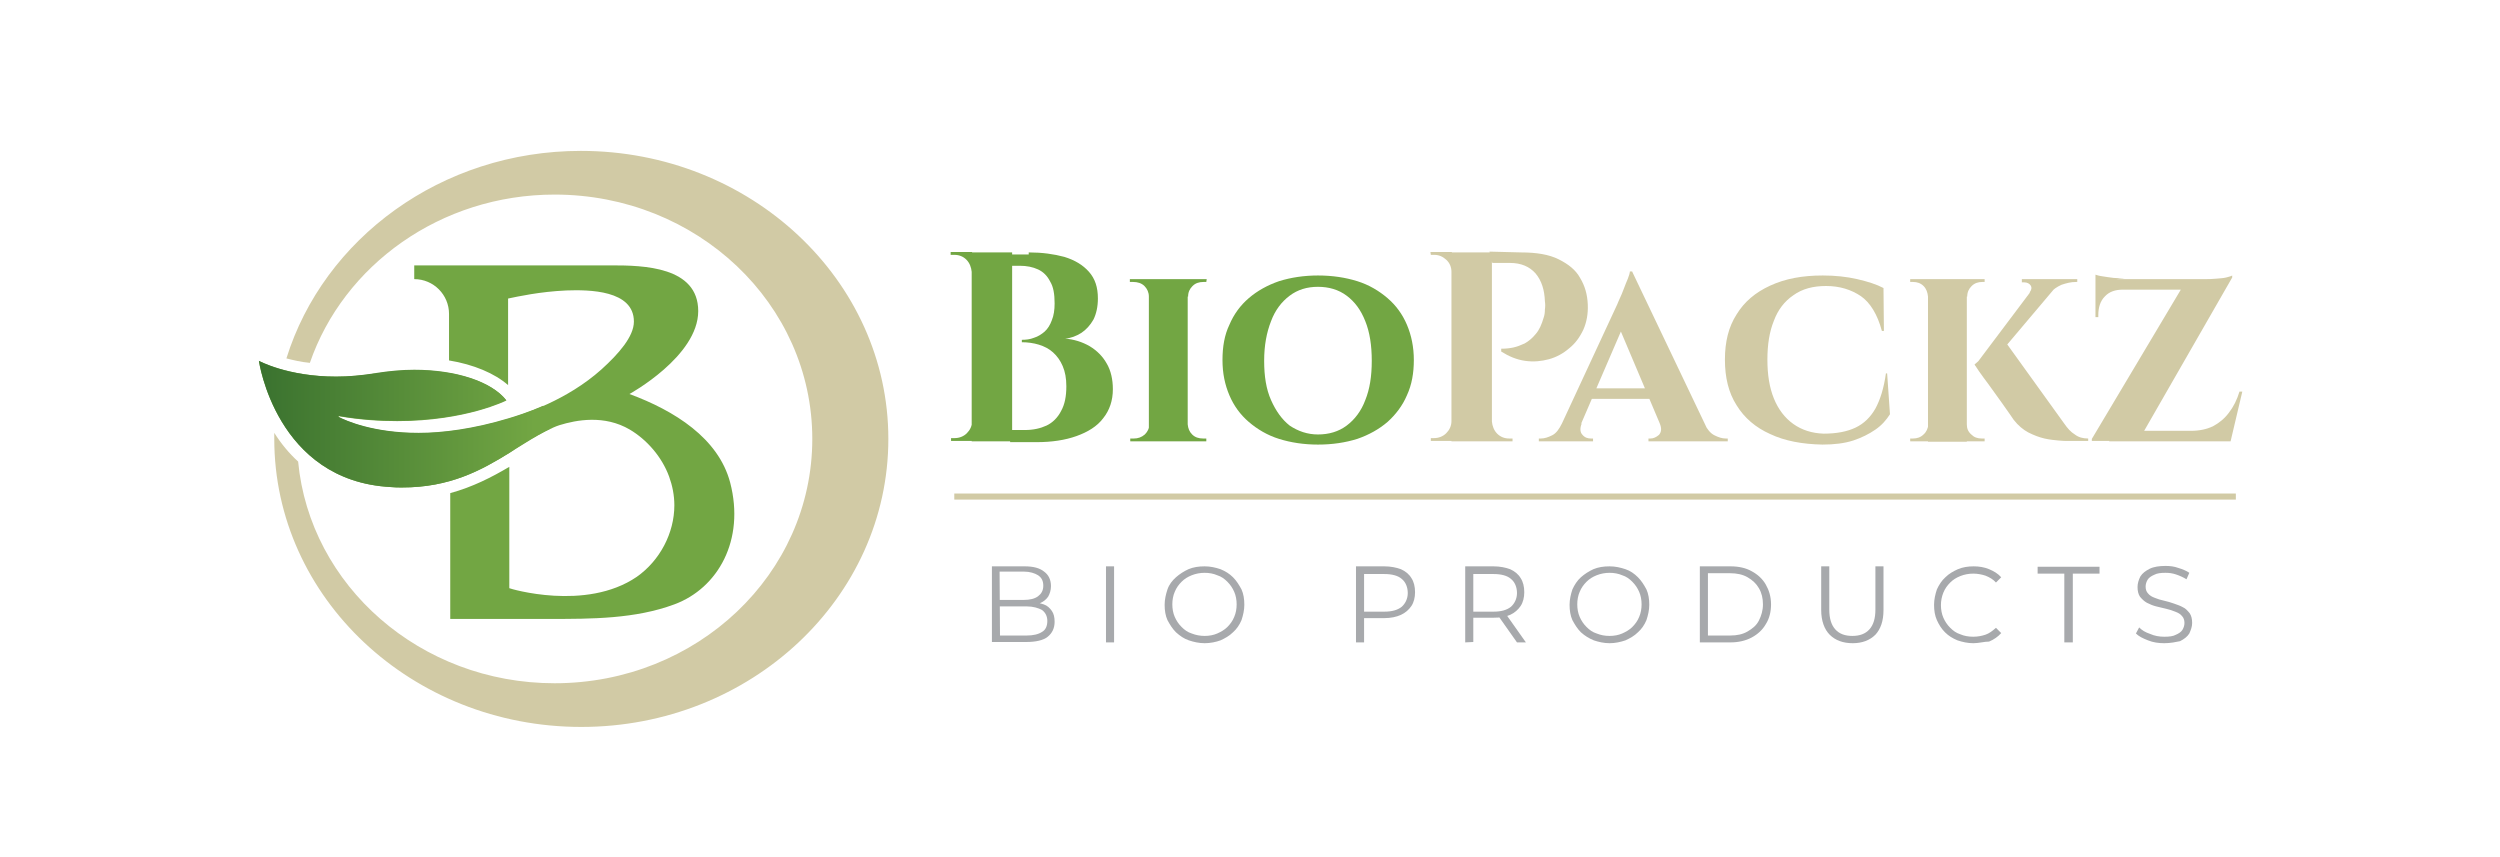 <?xml version="1.0" encoding="utf-8"?>
<!-- Generator: Adobe Illustrator 27.1.0, SVG Export Plug-In . SVG Version: 6.00 Build 0)  -->
<svg version="1.1" id="Logo" xmlns="http://www.w3.org/2000/svg" xmlns:xlink="http://www.w3.org/1999/xlink" x="0px" y="0px"
	 viewBox="0 0 618 211.9" style="enable-background:new 0 0 618 211.9;" xml:space="preserve">
<style type="text/css">
	.st0{fill:#A7A9AC;}
	.st1{fill:#72A643;}
	.st2{fill:#D1CAA5;}
	.st3{fill:url(#SVGID_1_);}
</style>
<g>
	<g>
		<g>
			<path class="st0" d="M245.2,158.8v-18.8h8.1c2.1,0,3.7,0.4,4.8,1.3c1.1,0.8,1.7,2,1.7,3.6c0,1-0.3,1.9-0.7,2.6
				c-0.5,0.7-1.1,1.2-2,1.6c-0.8,0.3-1.7,0.5-2.7,0.5l0.5-0.7c1.2,0,2.2,0.2,3.1,0.5c0.9,0.3,1.5,0.9,2,1.6c0.5,0.7,0.7,1.6,0.7,2.7
				c0,1.6-0.6,2.8-1.7,3.7c-1.1,0.9-3,1.3-5.3,1.3H245.2z M247.2,157.1h6.6c1.6,0,2.9-0.3,3.8-0.9c0.9-0.5,1.3-1.5,1.3-2.7
				c0-1.2-0.5-2.1-1.3-2.7c-0.9-0.5-2.2-0.9-3.8-0.9h-6.9v-1.6h6.2c1.5,0,2.7-0.3,3.5-0.9s1.3-1.4,1.3-2.6s-0.4-2-1.3-2.6
				c-0.8-0.5-2-0.9-3.5-0.9h-6L247.2,157.1L247.2,157.1z"/>
			<path class="st0" d="M273.4,158.8v-18.8h2v18.8H273.4z"/>
			<path class="st0" d="M297.8,159c-1.4,0-2.7-0.3-3.9-0.7s-2.2-1.1-3.2-2c-0.9-0.9-1.5-1.9-2.1-3c-0.5-1.1-0.7-2.4-0.7-3.8
				c0-1.3,0.3-2.6,0.7-3.8s1.2-2.2,2.1-3s2-1.5,3.1-2c1.2-0.5,2.5-0.7,4-0.7c1.4,0,2.7,0.3,3.9,0.7c1.2,0.5,2.2,1.1,3.1,2
				c0.9,0.9,1.5,1.9,2.1,3c0.5,1.1,0.7,2.4,0.7,3.8c0,1.3-0.3,2.6-0.7,3.8c-0.5,1.2-1.2,2.2-2.1,3c-0.9,0.9-2,1.5-3.1,2
				C300.6,158.7,299.2,159,297.8,159z M297.8,157.2c1.1,0,2.2-0.2,3.1-0.6c0.9-0.4,1.8-0.9,2.5-1.6c0.7-0.7,1.3-1.5,1.7-2.5
				c0.4-0.9,0.6-2,0.6-3.1s-0.2-2.2-0.6-3.1c-0.4-0.9-0.9-1.7-1.7-2.5c-0.7-0.7-1.5-1.3-2.5-1.6c-0.9-0.4-2-0.6-3.1-0.6
				c-1.1,0-2.2,0.2-3.2,0.6s-1.8,0.9-2.5,1.6c-0.7,0.7-1.3,1.5-1.7,2.5c-0.4,0.9-0.6,2-0.6,3.1c0,1.1,0.2,2.2,0.6,3.1
				c0.4,0.9,0.9,1.7,1.7,2.5c0.7,0.7,1.5,1.3,2.5,1.6C295.6,157,296.7,157.2,297.8,157.2z"/>
			<path class="st0" d="M335.2,158.8v-18.8h7c1.6,0,3,0.3,4.1,0.7c1.1,0.5,2,1.2,2.6,2.2c0.6,0.9,0.9,2.1,0.9,3.5
				c0,1.3-0.3,2.5-0.9,3.4c-0.6,0.9-1.5,1.7-2.6,2.2c-1.1,0.5-2.5,0.8-4.1,0.8h-5.9l0.9-0.9v6.9L335.2,158.8L335.2,158.8z
				 M337.2,152.1l-0.9-0.9h5.9c1.9,0,3.3-0.4,4.3-1.2c0.9-0.8,1.5-2,1.5-3.4s-0.5-2.7-1.5-3.5c-0.9-0.8-2.4-1.2-4.3-1.2h-5.9
				l0.9-0.9V152.1z"/>
			<path class="st0" d="M362.2,158.8v-18.8h7c1.6,0,3,0.3,4.1,0.7c1.1,0.5,2,1.2,2.6,2.2c0.6,0.9,0.9,2.1,0.9,3.5
				c0,1.3-0.3,2.5-0.9,3.4c-0.6,0.9-1.5,1.7-2.6,2.2c-1.1,0.5-2.5,0.7-4.1,0.7h-5.9l0.9-0.9v6.9L362.2,158.8L362.2,158.8z
				 M364.2,152.1l-0.9-0.9h5.9c1.9,0,3.3-0.4,4.3-1.2c0.9-0.8,1.5-2,1.5-3.4s-0.5-2.7-1.5-3.5c-0.9-0.8-2.4-1.2-4.3-1.2h-5.9
				l0.9-0.9V152.1z M375,158.8l-4.8-6.8h2.2l4.8,6.8H375z"/>
			<path class="st0" d="M397.9,159c-1.4,0-2.7-0.3-3.9-0.7c-1.2-0.5-2.2-1.1-3.2-2c-0.9-0.9-1.5-1.9-2.1-3c-0.5-1.1-0.7-2.4-0.7-3.8
				c0-1.3,0.3-2.6,0.7-3.8c0.5-1.1,1.2-2.2,2.1-3s2-1.5,3.1-2c1.2-0.5,2.5-0.7,4-0.7c1.4,0,2.7,0.3,3.9,0.7s2.2,1.1,3.1,2
				s1.5,1.9,2.1,3c0.5,1.1,0.7,2.4,0.7,3.8c0,1.3-0.3,2.6-0.7,3.8c-0.5,1.2-1.2,2.2-2.1,3c-0.9,0.9-2,1.5-3.1,2
				C400.6,158.7,399.3,159,397.9,159z M397.9,157.2c1.1,0,2.2-0.2,3.1-0.6c0.9-0.4,1.8-0.9,2.5-1.6c0.7-0.7,1.3-1.5,1.7-2.5
				c0.4-0.9,0.6-2,0.6-3.1s-0.2-2.2-0.6-3.1c-0.4-0.9-0.9-1.7-1.7-2.5c-0.7-0.7-1.5-1.3-2.5-1.6c-0.9-0.4-2-0.6-3.1-0.6
				s-2.2,0.2-3.2,0.6s-1.8,0.9-2.5,1.6c-0.7,0.7-1.3,1.5-1.7,2.5c-0.4,0.9-0.6,2-0.6,3.1c0,1.1,0.2,2.2,0.6,3.1
				c0.4,0.9,0.9,1.7,1.7,2.5c0.7,0.7,1.5,1.3,2.5,1.6C395.7,157,396.7,157.2,397.9,157.2z"/>
			<path class="st0" d="M420.2,158.8v-18.8h7.6c2,0,3.8,0.4,5.2,1.2c1.5,0.8,2.7,1.9,3.5,3.3c0.8,1.4,1.3,3,1.3,4.9
				c0,1.8-0.4,3.5-1.3,4.9c-0.8,1.4-2,2.5-3.5,3.3c-1.5,0.8-3.3,1.2-5.2,1.2L420.2,158.8L420.2,158.8z M422.2,157.1h5.5
				c1.7,0,3.1-0.3,4.3-1c1.2-0.7,2.2-1.5,2.8-2.7s1-2.5,1-4c0-1.5-0.3-2.8-1-4s-1.6-2-2.8-2.7s-2.7-1-4.3-1h-5.5V157.1z"/>
			<path class="st0" d="M458,159c-2.4,0-4.3-0.7-5.7-2.1c-1.3-1.3-2.1-3.4-2.1-6.1V140h2v10.7c0,2.2,0.5,3.8,1.5,4.9
				s2.4,1.6,4.2,1.6s3.2-0.5,4.2-1.6c1-1.1,1.5-2.7,1.5-4.9V140h2v10.8c0,2.7-0.7,4.7-2,6.1C462.2,158.3,460.3,159,458,159z"/>
			<path class="st0" d="M487.8,159c-1.4,0-2.7-0.3-3.9-0.7c-1.2-0.5-2.2-1.1-3.1-2c-0.9-0.9-1.5-1.9-2-3c-0.5-1.1-0.7-2.4-0.7-3.8
				c0-1.3,0.3-2.6,0.7-3.8c0.5-1.1,1.2-2.2,2.1-3c0.9-0.9,2-1.5,3.1-2c1.2-0.5,2.5-0.7,3.9-0.7c1.3,0,2.6,0.2,3.8,0.7
				c1.2,0.5,2.2,1.1,3,2l-1.3,1.3c-0.7-0.8-1.6-1.3-2.6-1.7c-0.9-0.3-2-0.5-3-0.5c-1.1,0-2.2,0.2-3.2,0.6s-1.8,0.9-2.5,1.6
				c-0.7,0.7-1.3,1.5-1.7,2.5s-0.6,2-0.6,3.1s0.2,2.2,0.6,3.1c0.4,0.9,0.9,1.7,1.7,2.5c0.7,0.7,1.5,1.3,2.5,1.6
				c0.9,0.4,2,0.6,3.2,0.6c1.1,0,2.1-0.2,3-0.5c0.9-0.3,1.7-0.9,2.6-1.7l1.3,1.3c-0.8,0.9-1.8,1.6-3,2.1
				C490.5,158.6,489.2,159,487.8,159z"/>
			<path class="st0" d="M510.3,158.8v-17h-6.6v-1.7H519v1.7h-6.6v17H510.3z"/>
			<path class="st0" d="M535,159c-1.4,0-2.8-0.2-4-0.7c-1.3-0.5-2.3-1-3-1.7l0.8-1.5c0.7,0.7,1.5,1.2,2.7,1.6
				c1.1,0.5,2.3,0.7,3.5,0.7s2.2-0.1,2.9-0.5c0.7-0.3,1.3-0.7,1.6-1.2c0.3-0.5,0.5-1.1,0.5-1.7c0-0.7-0.2-1.3-0.6-1.7
				c-0.4-0.5-0.9-0.8-1.7-1.1c-0.7-0.3-1.4-0.5-2.2-0.7c-0.8-0.2-1.6-0.4-2.5-0.6c-0.8-0.2-1.5-0.5-2.3-0.9
				c-0.7-0.4-1.2-0.9-1.7-1.5c-0.4-0.6-0.6-1.4-0.6-2.4c0-0.9,0.3-1.8,0.7-2.6c0.5-0.8,1.3-1.4,2.3-1.9c1-0.5,2.4-0.7,3.9-0.7
				c1.1,0,2.1,0.1,3.2,0.5c1,0.3,2,0.7,2.7,1.2l-0.7,1.6c-0.8-0.5-1.7-0.9-2.6-1.2c-0.9-0.3-1.7-0.4-2.6-0.4c-1.1,0-2.1,0.1-2.8,0.5
				c-0.7,0.3-1.3,0.7-1.6,1.2c-0.3,0.5-0.5,1.1-0.5,1.7c0,0.7,0.2,1.3,0.6,1.7c0.4,0.5,0.9,0.8,1.7,1.1c0.7,0.3,1.4,0.5,2.3,0.7
				c0.8,0.2,1.6,0.4,2.4,0.7c0.8,0.3,1.5,0.5,2.2,0.9c0.7,0.3,1.2,0.9,1.7,1.5c0.4,0.6,0.6,1.4,0.6,2.4c0,0.9-0.3,1.7-0.7,2.6
				c-0.5,0.8-1.3,1.4-2.3,1.9C537.9,158.7,536.6,159,535,159z"/>
		</g>
		<g>
			<path class="st1" d="M240.4,67.2h-0.2c-0.1-1.1-0.5-2.2-1.3-3c-0.8-0.8-1.8-1.2-3-1.2c-0.1,0-0.2,0-0.4,0c-0.2,0-0.4,0-0.5,0
				v-0.7h5.3L240.4,67.2L240.4,67.2z M240.4,104.2v4.8h-5.3v-0.7c0.1,0,0.3,0,0.5,0c0.2,0,0.3,0,0.4,0c1.1,0,2.2-0.4,3-1.2
				c0.8-0.8,1.3-1.8,1.3-3C240.2,104.2,240.4,104.2,240.4,104.2z M250.2,62.4v46.7h-10V62.4H250.2z M254.4,62.4
				c3.2,0,6.1,0.4,8.7,1.1c2.6,0.8,4.6,2,6.1,3.7c1.5,1.7,2.2,3.8,2.2,6.6c0,2-0.4,3.8-1.1,5.2c-0.8,1.4-1.8,2.5-3,3.3
				c-1.3,0.8-2.6,1.3-4,1.4c2.2,0.2,4.2,0.8,6.1,1.9c1.8,1.1,3.2,2.5,4.2,4.3c1,1.7,1.5,3.9,1.5,6.3c0,2.8-0.8,5.2-2.4,7.2
				c-1.5,2-3.8,3.4-6.6,4.4c-2.8,1-6.1,1.5-9.8,1.5h-6.6c0.1-1,0.1-2,0.1-3h3.6c2,0,3.8-0.4,5.3-1.1c1.5-0.7,2.8-2,3.6-3.6
				c0.9-1.6,1.3-3.6,1.3-6.1c0-2-0.3-3.6-0.9-5c-0.6-1.4-1.4-2.5-2.4-3.4c-1-0.9-2.2-1.5-3.5-1.9s-2.8-0.6-4.2-0.6v-0.6
				c1,0,2-0.1,3-0.5c1-0.3,1.9-0.9,2.6-1.5c0.8-0.7,1.4-1.7,1.8-2.8c0.5-1.2,0.7-2.6,0.7-4.2c0-2.3-0.3-4.1-1.1-5.4
				c-0.7-1.4-1.7-2.4-3-3c-1.3-0.6-2.8-0.9-4.5-0.9h-8.7c0-0.1-0.1-0.3-0.1-0.7c-0.1-0.5-0.3-1.1-0.5-2.1h11.5V62.4z"/>
			<path class="st1" d="M284.2,73.3H284c0-1-0.4-1.9-1.1-2.6c-0.7-0.7-1.7-1-2.8-1h-0.8V69h4.8L284.2,73.3L284.2,73.3z M284.2,104.9
				v4.2h-4.8v-0.7c0.5,0,0.8,0,0.9,0c1,0,1.9-0.3,2.7-1c0.7-0.7,1.1-1.5,1.1-2.5L284.2,104.9L284.2,104.9z M293.6,69v40.1H284V69
				H293.6z M293.5,73.3V69h4.8l-0.1,0.7c-0.5,0-0.7,0-0.7,0c-1.1,0-2,0.3-2.7,1c-0.7,0.7-1.1,1.5-1.1,2.6H293.5z M293.5,104.9h0.1
				c0.1,1,0.4,1.8,1.1,2.5c0.7,0.7,1.6,1,2.7,1c0.5,0,0.7,0,0.8,0v0.7h-4.8L293.5,104.9L293.5,104.9z"/>
			<path class="st1" d="M325.8,68.1c3.6,0,6.8,0.5,9.7,1.4c2.9,0.9,5.4,2.4,7.5,4.2c2.1,1.8,3.7,4,4.8,6.6c1.1,2.6,1.7,5.5,1.7,8.7
				s-0.5,6.1-1.7,8.7c-1.1,2.6-2.8,4.8-4.8,6.6c-2.1,1.8-4.6,3.2-7.5,4.2c-2.9,0.9-6.1,1.4-9.7,1.4c-3.5,0-6.7-0.5-9.6-1.4
				c-2.9-0.9-5.4-2.4-7.5-4.2s-3.7-4-4.8-6.6c-1.1-2.6-1.7-5.4-1.7-8.7s0.5-6.2,1.7-8.7c1.1-2.6,2.7-4.8,4.8-6.6
				c2.1-1.8,4.6-3.2,7.5-4.2C319.1,68.6,322.3,68.1,325.8,68.1z M325.8,107.4c2.7,0,5.1-0.7,7.1-2.2c2-1.5,3.6-3.6,4.6-6.3
				c1.1-2.7,1.6-5.9,1.6-9.7c0-3.8-0.5-7.1-1.6-9.8c-1.1-2.8-2.6-4.8-4.6-6.3c-2-1.5-4.4-2.2-7.1-2.2c-2.7,0-5,0.7-7,2.2
				c-2,1.5-3.6,3.6-4.6,6.3c-1.1,2.8-1.7,6-1.7,9.8c0,3.8,0.5,7,1.7,9.7s2.7,4.8,4.6,6.3C320.9,106.6,323.2,107.4,325.8,107.4z"/>
			<path class="st2" d="M359,67.2h-0.2c0-1.1-0.4-2.2-1.3-3c-0.9-0.8-1.8-1.2-3-1.2c-0.1,0-0.2,0-0.4,0s-0.3,0-0.4,0l-0.1-0.7h5.3
				L359,67.2L359,67.2z M359,104.2v4.8h-5.3v-0.7c0.1,0,0.2,0,0.4,0c0.3,0,0.4,0,0.4,0c1.1,0,2.2-0.4,3-1.2c0.8-0.8,1.3-1.8,1.3-3
				C358.7,104.2,359,104.2,359,104.2z M368.8,62.4v46.7h-10V62.4H368.8z M376,62.4c3.8,0,6.9,0.5,9.3,1.7s4.2,2.6,5.3,4.6
				c1.2,2,1.8,4.1,1.9,6.6c0.1,2.3-0.3,4.4-1.1,6.2c-0.9,1.9-2,3.4-3.5,4.6c-1.5,1.3-3.2,2.2-5,2.7c-1.9,0.5-3.8,0.7-5.9,0.4
				s-4-1.1-5.9-2.3v-0.7c1.1,0,2.1-0.1,3-0.3c0.9-0.2,1.7-0.5,2.8-1c0.9-0.5,1.9-1.3,2.7-2.3c0.9-1,1.5-2.4,2-4.1
				c0.2-0.6,0.3-1.2,0.3-2c0.1-0.7,0.1-1.4,0-2c-0.1-2.8-0.8-5.1-2.3-6.9c-1.5-1.7-3.6-2.6-6.3-2.6h-4.4c-0.2-0.9-0.5-1.9-0.7-2.8
				L376,62.4L376,62.4z M368.6,104.2h0.2c0.1,1.1,0.5,2.2,1.3,3c0.8,0.8,1.8,1.2,3,1.2c0.1,0,0.2,0,0.4,0c0.3,0,0.4,0,0.4,0v0.7
				h-5.2V104.2z"/>
			<path class="st2" d="M391,104.7c-0.5,1.2-0.4,2.2,0.2,2.8c0.6,0.7,1.3,0.9,2.1,0.9h0.5v0.7h-13.4v-0.7h0.5c0.9,0,1.8-0.3,2.8-0.8
				s1.7-1.5,2.4-2.9H391z M403.5,67.2l0.1,8l-14.5,33.6h-4.9l15.6-33.6c0.1-0.3,0.3-0.7,0.6-1.4c0.3-0.7,0.7-1.5,1-2.4
				c0.3-0.9,0.7-1.7,1-2.5c0.3-0.8,0.5-1.4,0.5-1.8H403.5z M409.3,96v2.6h-17V96H409.3z M403.5,67.2l19.8,41.5h-11.3l-12.4-29.3
				L403.5,67.2z M410.3,104.7h11c0.7,1.4,1.5,2.4,2.5,2.9s1.9,0.8,2.8,0.8h0.5v0.7h-19.6v-0.7h0.5c0.7,0,1.4-0.3,2.1-0.9
				C410.7,106.8,410.8,105.9,410.3,104.7z"/>
			<path class="st2" d="M466.5,92.3l0.7,10.1c-0.9,1.4-2,2.7-3.6,3.8s-3.4,2-5.5,2.7c-2.2,0.7-4.7,1-7.6,1c-5-0.1-9.3-0.9-12.9-2.6
				c-3.6-1.6-6.4-4-8.3-7.1c-2-3.1-2.9-6.9-2.9-11.3c0-4.4,0.9-8.1,2.9-11.2c1.9-3.1,4.6-5.4,8.3-7.1s7.9-2.5,13-2.5
				c3,0,5.9,0.3,8.5,0.9c2.6,0.6,4.8,1.3,6.5,2.2l0.1,10.6h-0.5c-1.1-4.1-2.9-7-5.2-8.6c-2.4-1.6-5.2-2.5-8.6-2.5
				c-3.2,0-5.9,0.7-8.1,2.3c-2.2,1.5-3.8,3.6-4.8,6.3c-1.1,2.7-1.6,5.9-1.6,9.6c0,3.7,0.5,6.9,1.6,9.6c1.1,2.7,2.7,4.8,4.8,6.3
				c2.1,1.5,4.6,2.3,7.5,2.4c3.2,0,5.8-0.5,7.9-1.5c2.1-1,3.7-2.6,4.9-4.7c1.2-2.2,2.1-5.1,2.6-8.7L466.5,92.3L466.5,92.3z"/>
			<path class="st2" d="M476.7,73.3h-0.1c-0.1-1-0.4-1.9-1.1-2.6c-0.7-0.7-1.6-1-2.6-1c-0.5,0-0.7,0-0.7,0V69h4.6L476.7,73.3
				L476.7,73.3z M476.7,104.9v4.2h-4.5v-0.7c0.4,0,0.6,0,0.7,0c1,0,1.9-0.3,2.6-1C476.2,106.8,476.6,105.9,476.7,104.9L476.7,104.9
				L476.7,104.9z M486.2,69v40.2h-9.6V69H486.2z M486,73.3V69h4.6v0.7c-0.1,0-0.1,0-0.3,0s-0.3,0-0.3,0c-1,0-1.9,0.3-2.6,1
				c-0.7,0.7-1.1,1.5-1.1,2.6L486,73.3L486,73.3z M486,104.9h0.2c0,1,0.3,1.8,1.1,2.5c0.7,0.7,1.5,1,2.6,1c0.1,0,0.3,0,0.7,0v0.7
				h-4.6L486,104.9L486,104.9z M509.5,69.4L492.1,90l-3.9,0.4l15.8-21H509.5z M495.3,83.9l14.9,20.7c0.9,1.3,1.7,2.2,2.7,2.8
				c0.9,0.7,2,1,3.3,1v0.6h-5.1c-0.5,0-1.2,0-2.2-0.1s-2.2-0.2-3.5-0.5c-1.3-0.3-2.6-0.8-4-1.5c-1.3-0.7-2.5-1.7-3.6-3.1
				c-0.2-0.3-0.6-0.9-1.1-1.6c-0.5-0.7-1.1-1.6-1.9-2.7c-0.7-1-1.5-2.1-2.3-3.2c-0.8-1.1-1.5-2.1-2.2-3c-0.7-0.9-1.4-2-2.2-3.2
				L495.3,83.9z M513.5,69v0.7h-0.3c-1.3,0-2.4,0.3-3.6,0.7c-1.1,0.5-2,1.1-2.8,2l-5.1-0.1c0.5-0.6,0.6-1.2,0.3-1.7
				s-0.9-0.8-1.6-0.8h-0.6V69h13.4L513.5,69L513.5,69z"/>
			<path class="st2" d="M551.8,68.1v0.5l-23.2,40.4h-11.5v-0.5l22-36.9H518V69h27c0.9,0,1.7,0,2.7-0.1c0.9-0.1,1.8-0.1,2.6-0.3
				C551,68.4,551.5,68.3,551.8,68.1z M518,67.9c0.3,0.1,0.9,0.3,1.7,0.4c0.8,0.1,1.7,0.3,2.8,0.4c1,0.1,2,0.1,2.8,0.1l-7.3,0.7
				L518,67.9L518,67.9z M518,71.4h6.8v0.2c-1.9,0-3.4,0.5-4.5,1.7c-1.1,1.1-1.6,2.7-1.6,4.6v0.5H518L518,71.4L518,71.4z
				 M551.1,106.5l-0.5,2.6h-29.2v-2.6H551.1z M554.3,96.8l-2.9,12.3h-12.1l2.3-2.6c2.1,0,3.9-0.4,5.4-1.1c1.5-0.8,2.9-1.9,4-3.4
				c1.1-1.4,2-3.2,2.6-5.2C553.5,96.8,554.3,96.8,554.3,96.8z"/>
		</g>
	</g>
	<g>
		<path class="st2" d="M143.6,37.3c-34.5,0-63.6,21.7-72.8,51.3c1.6,0.4,3.6,0.9,5.8,1.1c8.3-24.1,32.3-41.6,60.5-41.6
			c35.2,0,63.7,27,63.7,60.4s-28.5,60.4-63.7,60.4c-33.2,0-60.5-24.1-63.4-54.8c-2.2-2-4.2-4.4-5.9-7.1c0,0.5,0,1,0,1.5
			c0,39.3,34,71.2,75.9,71.2s75.9-31.9,75.9-71.2S185.5,37.3,143.6,37.3z"/>
		<path class="st1" d="M180.5,119.3c-2.9-11-13.8-17.8-24.9-21.9c0,0,17-9.3,17-20.5c0-11-13.6-11.3-21.4-11.3h-48.8V69
			c4.8,0,8.6,3.9,8.6,8.6v11.5c6.1,1,11.3,3.2,14.6,6.1V73.8c2.4-0.5,7.8-1.7,14.4-2c5.6-0.2,16.7-0.1,16.7,7.7c0,3.7-3.8,8-8,11.8
			c-8.6,7.7-19.1,11-22.9,12.2c-8.6,2.6-16.3,3.6-22.2,3.6c-11.2,0-18-3-19.9-4l0.1-0.2c5.2,0.9,10,1.2,14.4,1.2c17,0,27-5.1,27-5.1
			c-3.6-4.6-12.4-7.5-22.7-7.5c-3,0-6.2,0.3-9.4,0.8c-3.6,0.5-6.9,0.8-10,0.8c-12,0-19.1-3.9-19.1-3.9s4.2,29.7,32.6,31.2
			c0.9,0.1,1.8,0.1,2.8,0.1c11.8,0,19.5-4.2,26.6-8.6c1.2-0.7,8.5-5.6,12.3-6.8c4.2-1.3,11.1-2.6,17.4,1.1c4.2,2.5,7.9,6.7,9.7,11.6
			c0.8,2.2,1.3,4.6,1.3,7.1c0,6.9-3.6,13.7-9.3,17.7c-12.6,8.6-31.4,2.9-31.5,2.8v-30c-4.4,2.6-9.1,5-14.6,6.5v31.1h24.8
			c10.1,0,20.9,0,30.6-3.6C177.5,145.4,184.2,133.5,180.5,119.3z"/>
		
			<linearGradient id="SVGID_1_" gradientUnits="userSpaceOnUse" x1="63.926" y1="108.435" x2="135.763" y2="108.435" gradientTransform="matrix(1 0 0 -1 0 213.276)">
			<stop  offset="0" style="stop-color:#3A722F"/>
			<stop  offset="0.95" style="stop-color:#72A643"/>
		</linearGradient>
		<path class="st3" d="M135.8,106.1c-0.5-1.9-1.1-3.8-1.5-5.8c-3.7,1.6-6.9,2.6-8.6,3.1c-8.6,2.6-16.3,3.6-22.2,3.6
			c-11.2,0-18-3-19.9-4l0.1-0.2c5.2,0.9,10,1.2,14.4,1.2c17,0,27-5.1,27-5.1c-3.6-4.6-12.4-7.5-22.7-7.5c-3,0-6.2,0.3-9.4,0.8
			c-3.5,0.6-6.9,0.9-9.9,0.9c-12,0-19.1-3.9-19.1-3.9s4.2,29.7,32.6,31.2c0.9,0.1,1.8,0.1,2.8,0.1c11.8,0,19.5-4.2,26.6-8.6
			C126.8,111.3,131.9,107.9,135.8,106.1z"/>
	</g>
	<rect x="235.9" y="122" class="st2" width="316.8" height="1.5"/>
</g>
</svg>
